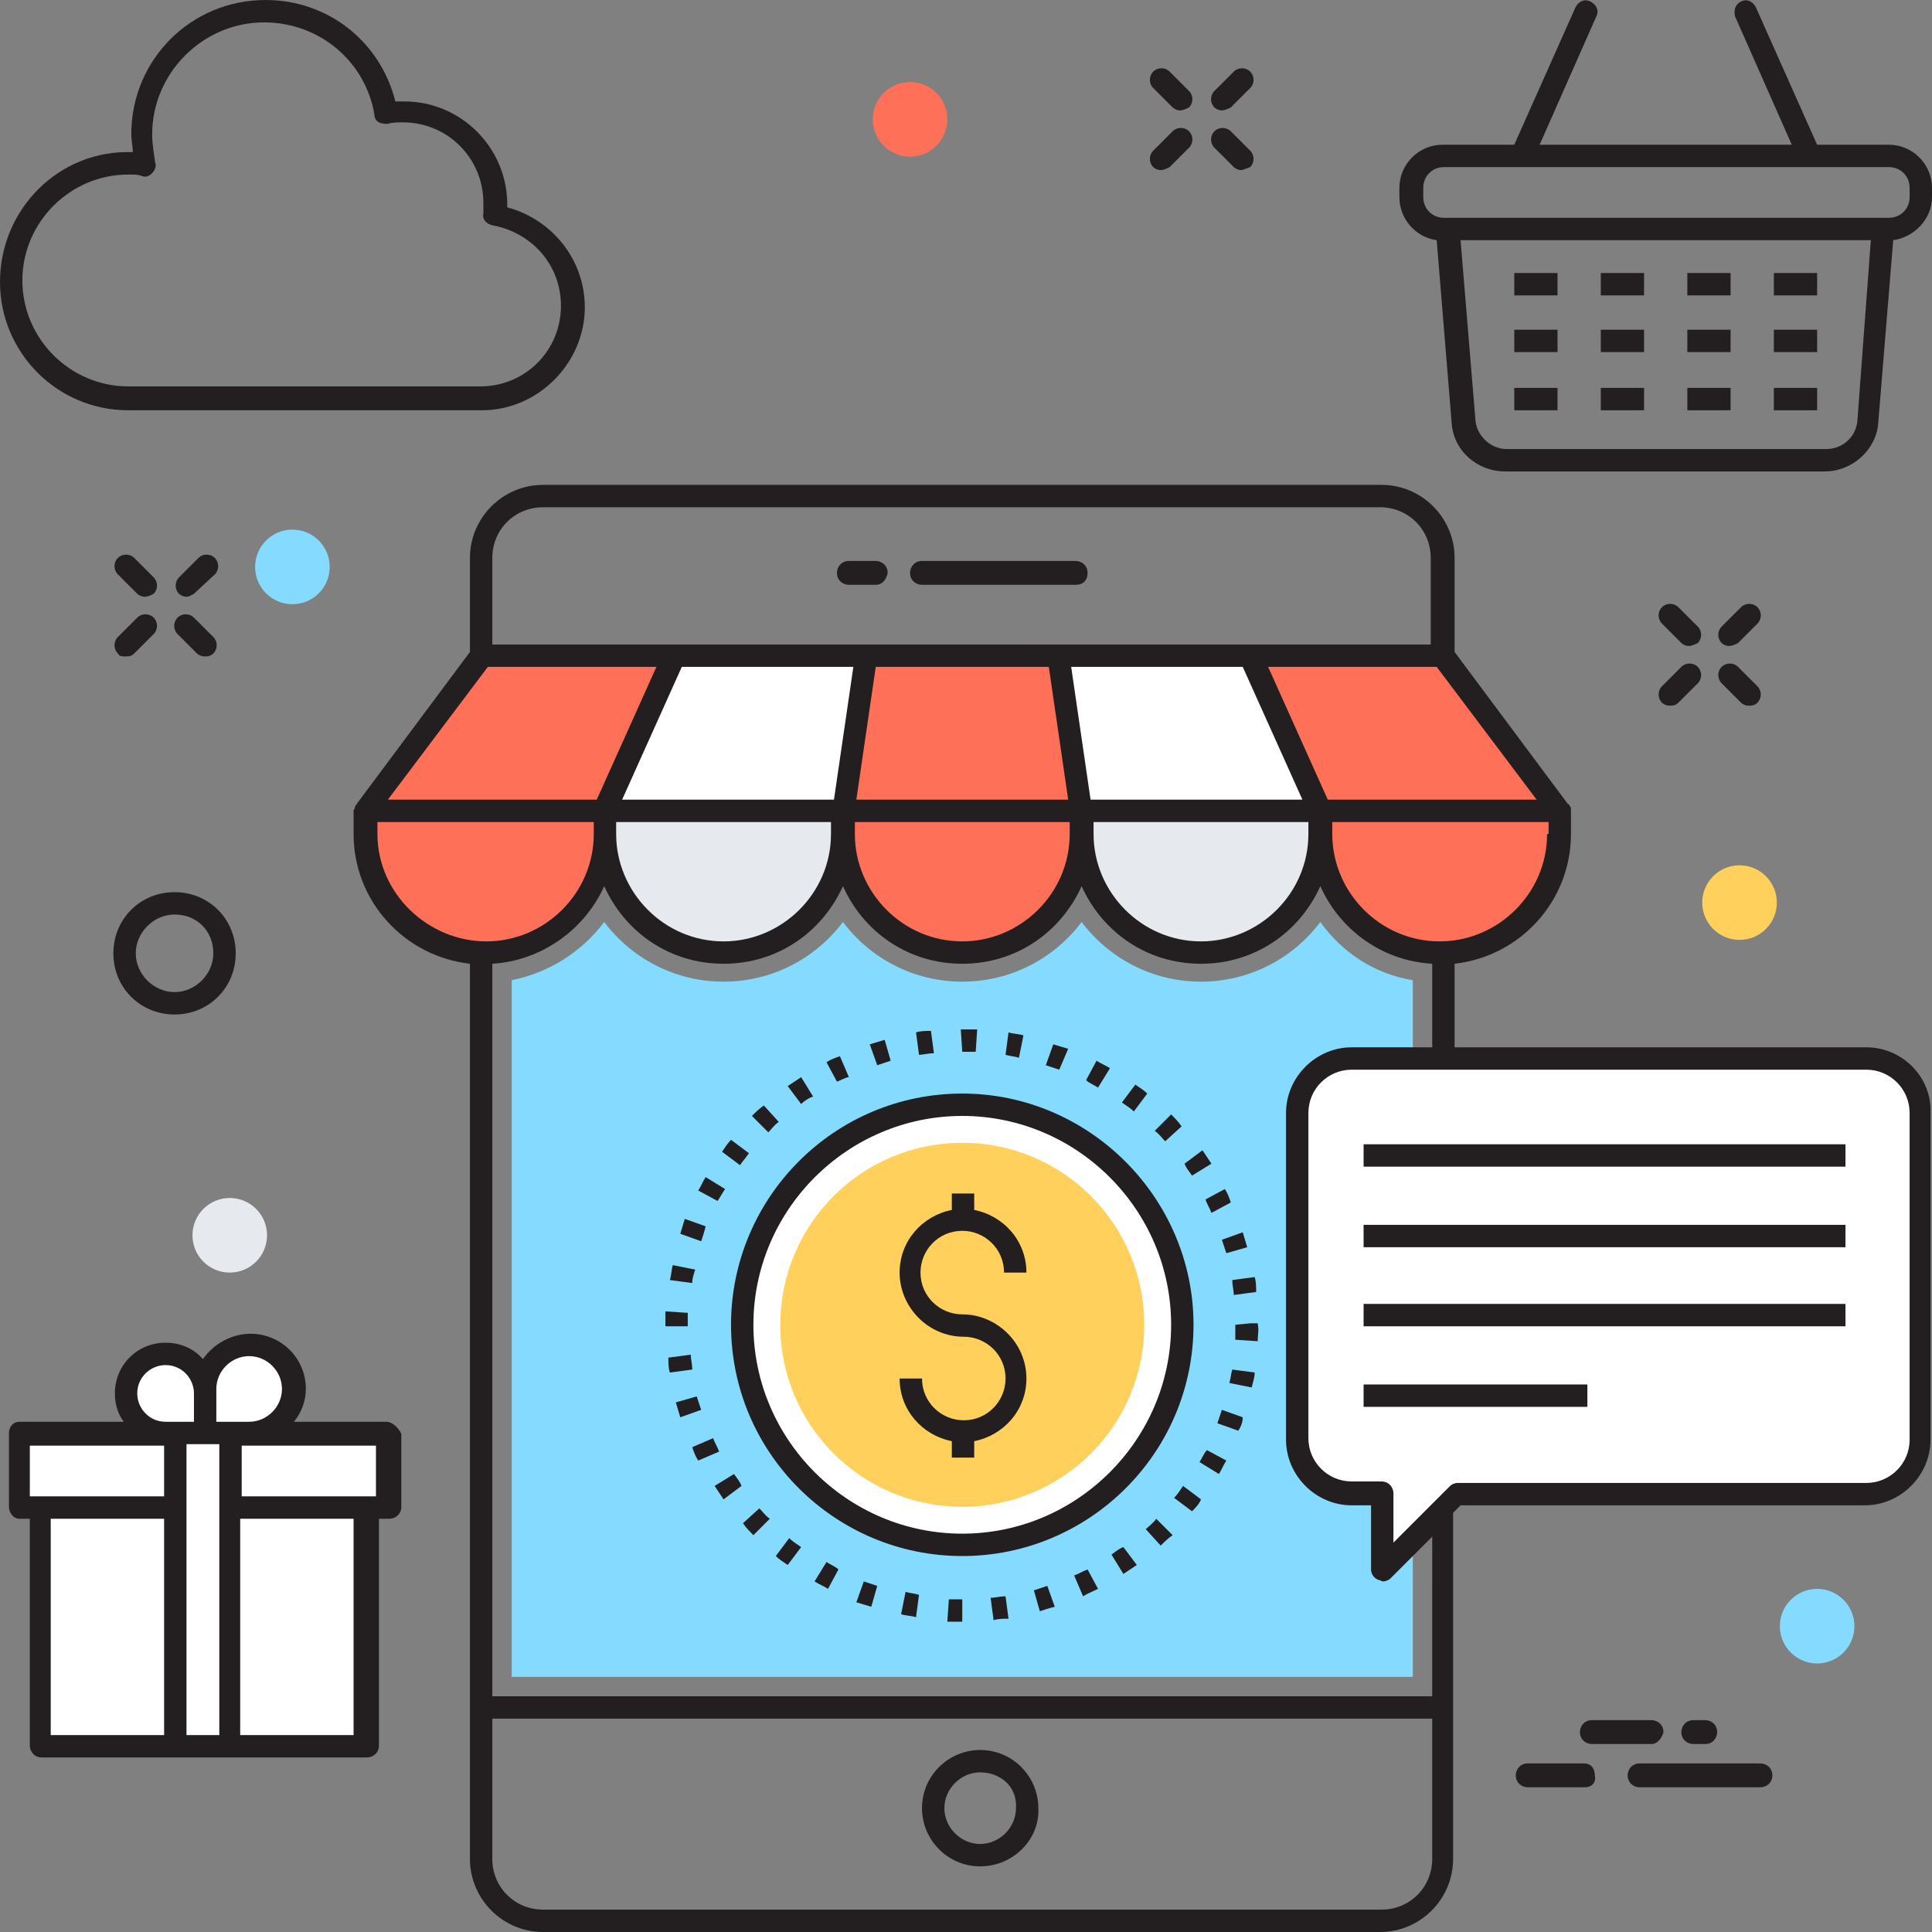 <?xml version="1.0" encoding="utf-8"?>
<!-- Generator: Adobe Illustrator 18.0.0, SVG Export Plug-In . SVG Version: 6.00 Build 0)  -->
<!DOCTYPE svg PUBLIC "-//W3C//DTD SVG 1.1//EN" "http://www.w3.org/Graphics/SVG/1.1/DTD/svg11.dtd">
<svg version="1.1" id="Layer_1" xmlns="http://www.w3.org/2000/svg" xmlns:xlink="http://www.w3.org/1999/xlink" x="0px" y="0px"
	 viewBox="0 0 129.5 129.5" enable-background="new 0 0 129.5 129.5" xml:space="preserve">
<rect x="0" y="0" width="129.5" height="129.5" fill="#808080" stroke="none"/>
<g>
	<g>
		<path fill="#84DBFF" d="M94.7,65.7v46.7H34.3V65.7c2.5-0.5,4.7-1.9,6.2-3.9c1.8,2.4,4.7,4,8,4c3.3,0,6.2-1.6,8-4
			c1.8,2.4,4.7,4,8,4c3.3,0,6.2-1.6,8-4c1.8,2.4,4.7,4,8,4c3.3,0,6.2-1.6,8-4C90,63.9,92.2,65.3,94.7,65.7z"/>
		<path fill="#231F20" d="M72.1,39.2H61.8c-0.4,0-0.8-0.3-0.8-0.8c0-0.4,0.3-0.8,0.8-0.8h10.3c0.4,0,0.8,0.3,0.8,0.8
			C72.9,38.9,72.6,39.2,72.1,39.2z"/>
		<path fill="#231F20" d="M58.7,39.2h-1.8c-0.4,0-0.8-0.3-0.8-0.8c0-0.4,0.3-0.8,0.8-0.8h1.8c0.4,0,0.8,0.3,0.8,0.8
			C59.4,38.9,59.1,39.2,58.7,39.2z"/>
		<path fill="#231F20" d="M65.7,125.1c-2.2,0-3.9-1.8-3.9-3.9c0-2.2,1.8-3.9,3.9-3.9c2.2,0,3.9,1.8,3.9,3.9
			C69.7,123.3,67.9,125.1,65.7,125.1z M65.7,118.8c-1.3,0-2.4,1.1-2.4,2.4c0,1.3,1.1,2.4,2.4,2.4c1.3,0,2.4-1.1,2.4-2.4
			C68.2,119.8,67.1,118.8,65.7,118.8z"/>
		<polygon fill="#FF7058" points="40.5,54.3 24.5,54.3 32.3,43.9 45.2,43.9 		"/>
		<polygon fill="#FFFFFF" points="56.5,54.3 40.5,54.3 45.2,43.9 58.1,43.9 		"/>
		<polygon fill="#FF7058" points="72.5,54.3 56.5,54.3 58.1,43.9 70.9,43.9 		"/>
		<polygon fill="#FFFFFF" points="88.5,54.3 72.5,54.3 70.9,43.9 83.8,43.9 		"/>
		<polygon fill="#FF7058" points="104.5,54.3 88.5,54.3 83.8,43.9 96.7,43.9 		"/>
		<path fill="#FF7058" d="M24.5,54.3v1.6c0,4.4,3.6,8,8,8h0c4.4,0,8-3.6,8-8v-1.6H24.5z"/>
		<path fill="#E6E9EE" d="M40.5,54.3v1.6c0,4.4,3.6,8,8,8c4.4,0,8-3.6,8-8v-1.6H40.5z"/>
		<path fill="#FF7058" d="M56.5,54.3v1.6c0,4.4,3.6,8,8,8c4.4,0,8-3.6,8-8v-1.6H56.5z"/>
		<path fill="#E6E9EE" d="M72.5,54.3v1.6c0,4.4,3.6,8,8,8s8-3.6,8-8v-1.6H72.5z"/>
		<path fill="#FF7058" d="M88.5,54.3v1.6c0,4.4,3.6,8,8,8h0c4.4,0,8-3.6,8-8v-1.6H88.5z"/>
		<path fill="#231F20" d="M64.5,108.7c-0.3,0-0.7,0-1,0l0.1-1.5c0.3,0,0.6,0,0.9,0L64.5,108.7C64.5,108.7,64.5,108.7,64.5,108.7z
			 M66.6,108.6l-0.2-1.5c0.3,0,0.6-0.1,1-0.1l0.2,1.5C67.3,108.5,66.9,108.5,66.6,108.6z M61.4,108.4c-0.3-0.1-0.7-0.1-1-0.2
			l0.3-1.5c0.3,0.1,0.6,0.1,0.9,0.2L61.4,108.4z M69.7,108l-0.4-1.4c0.3-0.1,0.6-0.2,0.9-0.3l0.5,1.4C70.3,107.8,70,107.9,69.7,108z
			 M58.4,107.7c-0.3-0.1-0.7-0.2-1-0.3l0.5-1.4c0.3,0.1,0.6,0.2,0.9,0.3L58.4,107.7z M72.6,107l-0.6-1.4c0.3-0.1,0.6-0.3,0.9-0.4
			l0.7,1.3C73.2,106.7,72.9,106.8,72.6,107z M55.5,106.5c-0.3-0.2-0.6-0.3-0.9-0.5l0.8-1.3c0.3,0.2,0.6,0.3,0.8,0.5L55.5,106.5z
			 M75.3,105.5l-0.8-1.3c0.3-0.2,0.5-0.4,0.8-0.5l0.9,1.2C75.9,105.1,75.6,105.3,75.3,105.5z M52.8,104.9c-0.3-0.2-0.6-0.4-0.8-0.6
			l0.9-1.2c0.2,0.2,0.5,0.4,0.8,0.6L52.8,104.9z M77.8,103.6l-1-1.1c0.2-0.2,0.5-0.4,0.7-0.7l1.1,1.1
			C78.3,103.1,78,103.4,77.8,103.6z M50.5,102.9c-0.2-0.2-0.5-0.5-0.7-0.8l1.1-1c0.2,0.2,0.4,0.5,0.7,0.7L50.5,102.9z M79.9,101.3
			l-1.2-0.9c0.2-0.2,0.4-0.5,0.6-0.8l1.2,0.9C80.4,100.8,80.1,101.1,79.9,101.3z M48.5,100.5c-0.2-0.3-0.4-0.6-0.6-0.9l1.3-0.8
			c0.2,0.3,0.4,0.5,0.5,0.8L48.5,100.5z M81.7,98.8L80.4,98c0.2-0.3,0.3-0.6,0.5-0.8l1.3,0.7C82,98.2,81.9,98.5,81.7,98.8z
			 M46.8,97.9c-0.2-0.3-0.3-0.6-0.4-0.9l1.4-0.6c0.1,0.3,0.3,0.6,0.4,0.9L46.8,97.9z M83,95.9l-1.4-0.5c0.1-0.3,0.2-0.6,0.3-0.9
			l1.4,0.5C83.3,95.3,83.2,95.6,83,95.9z M45.6,95c-0.1-0.3-0.2-0.7-0.3-1l1.4-0.4c0.1,0.3,0.2,0.6,0.3,0.9L45.6,95z M83.9,93
			l-1.5-0.3c0.1-0.3,0.1-0.6,0.2-0.9l1.5,0.2C84.1,92.3,84,92.6,83.9,93z M44.9,92c-0.1-0.3-0.1-0.7-0.1-1l1.5-0.2
			c0,0.3,0.1,0.6,0.1,1L44.9,92z M84.3,89.9l-1.5-0.1c0-0.3,0-0.6,0-1l1-0.1l0.5,0C84.4,89.2,84.3,89.5,84.3,89.9z M44.6,88.9
			L44.6,88.9c0-0.4,0-0.7,0-1l1.5,0.1c0,0.3,0,0.6,0,0.9L44.6,88.9z M82.7,86.8c0-0.3-0.1-0.6-0.1-1l1.5-0.2c0.1,0.3,0.1,0.7,0.1,1
			L82.7,86.8z M46.4,86l-1.5-0.2c0.1-0.3,0.1-0.7,0.2-1l1.5,0.3C46.5,85.4,46.4,85.7,46.4,86z M82.2,84c-0.1-0.3-0.2-0.6-0.3-0.9
			l1.4-0.5c0.1,0.3,0.2,0.7,0.3,1L82.2,84z M47,83.2l-1.4-0.5c0.1-0.3,0.2-0.7,0.3-1l1.4,0.5C47.2,82.6,47.1,82.9,47,83.2z
			 M81.2,81.3c-0.1-0.3-0.3-0.6-0.4-0.9l1.3-0.7c0.2,0.3,0.3,0.6,0.4,0.9L81.2,81.3z M48.1,80.5l-1.3-0.7c0.2-0.3,0.3-0.6,0.5-0.9
			l1.3,0.8C48.4,80,48.3,80.2,48.1,80.5z M79.9,78.8c-0.2-0.3-0.4-0.5-0.5-0.8l1.2-0.9c0.2,0.3,0.4,0.6,0.6,0.9L79.9,78.8z
			 M49.6,78.1l-1.2-0.9c0.2-0.3,0.4-0.6,0.6-0.8l1.2,0.9C50,77.6,49.8,77.8,49.6,78.1z M78.1,76.5c-0.2-0.2-0.4-0.5-0.7-0.7l1.1-1.1
			c0.2,0.2,0.5,0.5,0.7,0.8L78.1,76.5z M51.5,75.9l-1.1-1.1c0.2-0.2,0.5-0.5,0.8-0.7l1,1.1C51.9,75.4,51.7,75.7,51.5,75.9z M76,74.5
			c-0.2-0.2-0.5-0.4-0.8-0.6l0.9-1.2c0.3,0.2,0.6,0.4,0.8,0.6L76,74.5z M53.7,74l-0.9-1.2c0.3-0.2,0.6-0.4,0.9-0.6l0.8,1.3
			C54.2,73.6,53.9,73.8,53.7,74z M73.6,72.9c-0.3-0.2-0.6-0.3-0.8-0.5l0.7-1.3c0.3,0.2,0.6,0.3,0.9,0.5L73.6,72.9z M56.1,72.5
			l-0.7-1.3c0.3-0.2,0.6-0.3,0.9-0.4l0.6,1.4C56.7,72.2,56.4,72.4,56.1,72.5z M71,71.7c-0.3-0.1-0.6-0.2-0.9-0.3l0.5-1.4
			c0.3,0.1,0.7,0.2,1,0.3L71,71.7z M58.8,71.4L58.3,70c0.3-0.1,0.7-0.2,1-0.3l0.4,1.4C59.4,71.2,59.1,71.3,58.8,71.4z M68.3,70.9
			c-0.3-0.1-0.6-0.1-0.9-0.2l0.2-1.5c0.3,0.1,0.7,0.1,1,0.2L68.3,70.9z M61.6,70.7l-0.2-1.5c0.3-0.1,0.7-0.1,1-0.1l0.2,1.5
			C62.2,70.6,61.9,70.7,61.6,70.7z M65.4,70.5c-0.3,0-0.6,0-0.9,0L64.4,69h0.1c0.3,0,0.7,0,1,0L65.4,70.5z"/>
		<circle fill="#FFFFFF" cx="64.5" cy="88.8" r="14.7"/>
		<path fill="#231F20" d="M64.5,104.3C56,104.3,49,97.4,49,88.8c0-8.5,6.9-15.5,15.5-15.5C73,73.3,80,80.3,80,88.8
			C80,97.4,73,104.3,64.5,104.3z M64.5,74.8c-7.7,0-14,6.3-14,14c0,7.7,6.3,14,14,14c7.7,0,14-6.3,14-14
			C78.5,81.1,72.2,74.8,64.5,74.8z"/>
		<circle fill="#FFD05B" cx="64.5" cy="88.8" r="12.2"/>
		<path fill="#FFFFFF" d="M125.1,70.9H90.6c-2,0-3.6,1.6-3.6,3.6v21.9c0,2,1.6,3.6,3.6,3.6h2v5.1l5.1-5.1h27.4c2,0,3.6-1.6,3.6-3.6
			V74.6C128.8,72.6,127.1,70.9,125.1,70.9z"/>
		<path fill="#231F20" d="M125.1,70.2H97.5v-5.6c4.4-0.5,7.8-4.2,7.8-8.7v-1.6c0,0,0,0,0,0c0-0.1,0-0.2-0.1-0.3c0,0,0,0,0,0
			c0,0,0-0.1-0.1-0.1l-7.6-10.2v-6.3c0-2.7-2.2-4.9-4.9-4.9H36.4c-2.7,0-4.9,2.2-4.9,4.9v6.3l-7.6,10.2c0,0,0,0.1-0.1,0.1
			c0,0,0,0,0,0c0,0.1,0,0.2-0.1,0.3c0,0,0,0,0,0v1.6c0,4.5,3.4,8.2,7.8,8.7v60c0,2.7,2.2,4.9,4.9,4.9h56.1c2.7,0,4.9-2.2,4.9-4.9
			v-23.2l0.5-0.5h27.1c2.4,0,4.4-2,4.4-4.4V74.6C129.5,72.2,127.5,70.2,125.1,70.2z M103.7,55.9c0,4-3.3,7.2-7.2,7.2
			c-4,0-7.2-3.3-7.2-7.2v-0.8h14.5V55.9z M96.3,44.7l6.7,8.9H89l-4-8.9H96.3z M73.2,55.1h14.5v0.8c0,4-3.3,7.2-7.2,7.2
			c-4,0-7.2-3.3-7.2-7.2V55.1z M73.1,53.6l-1.3-8.9h11.5l4,8.9H73.1z M33,37.4c0-1.9,1.5-3.4,3.4-3.4h56.1c1.9,0,3.4,1.5,3.4,3.4
			v5.8H33V37.4z M71.7,55.1v0.8c0,4-3.3,7.2-7.2,7.2c-4,0-7.2-3.3-7.2-7.2v-0.8H71.7z M57.4,53.6l1.3-8.9h11.6l1.3,8.9H57.4z
			 M41.7,53.6l4-8.9h11.5l-1.3,8.9H41.7z M55.7,55.1v0.8c0,4-3.3,7.2-7.2,7.2c-4,0-7.2-3.3-7.2-7.2v-0.8H55.7z M32.7,44.7H44l-4,8.9
			H26L32.7,44.7z M25.3,55.9v-0.8h14.5v0.8c0,4-3.3,7.2-7.2,7.2S25.3,59.9,25.3,55.9z M96,124.6c0,1.9-1.5,3.4-3.4,3.4H36.4
			c-1.9,0-3.4-1.5-3.4-3.4v-9.4H96V124.6z M96,113.7H33V64.6c3.3-0.2,6.2-2.3,7.5-5.2c1.4,3.1,4.4,5.2,8,5.2c3.6,0,6.6-2.1,8-5.2
			c1.4,3.1,4.4,5.2,8,5.2c3.6,0,6.6-2.1,8-5.2c1.4,3.1,4.4,5.2,8,5.2c3.6,0,6.6-2.1,8-5.2c1.3,2.9,4.1,5,7.5,5.2v5.6h-5.4
			c-2.4,0-4.4,2-4.4,4.4v21.9c0,2.4,2,4.4,4.4,4.4h1.3v4.3c0,0.3,0.2,0.6,0.5,0.7c0.1,0,0.2,0.1,0.3,0.1c0.2,0,0.4-0.1,0.5-0.2
			l2.8-2.8V113.7z M128,96.5c0,1.6-1.3,2.9-2.9,2.9H97.7c-0.2,0-0.4,0.1-0.5,0.2l-3.8,3.8v-3.3c0-0.4-0.3-0.8-0.8-0.8h-2
			c-1.6,0-2.9-1.3-2.9-2.9V74.6c0-1.6,1.3-2.9,2.9-2.9h34.5c1.6,0,2.9,1.3,2.9,2.9V96.5z"/>
		<line fill="#FFFFFF" x1="91.4" y1="77.5" x2="123.8" y2="77.5"/>
		<rect x="91.4" y="76.7" fill="#231F20" width="32.3" height="1.5"/>
		<line fill="#FFFFFF" x1="91.4" y1="82.8" x2="123.8" y2="82.8"/>
		<rect x="91.4" y="82.1" fill="#231F20" width="32.3" height="1.5"/>
		<line fill="#FFFFFF" x1="91.4" y1="88.2" x2="123.8" y2="88.2"/>
		<rect x="91.4" y="87.4" fill="#231F20" width="32.3" height="1.5"/>
		<line fill="#FFFFFF" x1="91.4" y1="93.5" x2="106.4" y2="93.5"/>
		<rect x="91.4" y="92.8" fill="#231F20" width="15" height="1.5"/>
		<path fill="#231F20" d="M64.5,88.1c-1.5,0-2.8-1.2-2.8-2.8c0-1.5,1.2-2.8,2.8-2.8c1.5,0,2.8,1.2,2.8,2.8h1.5
			c0-2.1-1.5-3.8-3.5-4.2V80h-1.5v1.1c-2,0.4-3.5,2.1-3.5,4.2c0,2.3,1.9,4.3,4.3,4.3c1.5,0,2.8,1.2,2.8,2.8c0,1.5-1.2,2.8-2.8,2.8
			c-1.5,0-2.8-1.2-2.8-2.8h-1.5c0,2.1,1.5,3.8,3.5,4.2v1.1h1.5v-1.1c2-0.4,3.5-2.1,3.5-4.2C68.8,90,66.8,88.1,64.5,88.1z"/>
		<path fill="#231F20" d="M32.3,27.5H8.6c-4.8,0-8.6-3.9-8.6-8.6C0,14,4,10,8.9,10.2C8.9,9.8,8.8,9.4,8.8,9c0-5,4-9,9-9
			c4.2,0,7.7,2.8,8.7,6.8c0.2,0,0.4,0,0.6,0c3.8,0,6.9,3.1,6.9,6.9c0,0.1,0,0.1,0,0.2c3,0.8,5.2,3.5,5.2,6.7
			C39.2,24.3,36.1,27.5,32.3,27.5z M8.6,11.7c-3.9,0-7.1,3.2-7.1,7.1c0,3.9,3.2,7.1,7.1,7.1h23.6c3,0,5.4-2.4,5.4-5.4
			c0-2.7-1.9-4.9-4.6-5.4c-0.4-0.1-0.7-0.4-0.6-0.8c0-0.2,0-0.4,0-0.7c0-3-2.4-5.4-5.4-5.4c-0.3,0-0.7,0-1,0.1c-0.2,0-0.4,0-0.6-0.1
			c-0.2-0.1-0.3-0.3-0.3-0.5c-0.6-3.6-3.7-6.2-7.4-6.2c-4.1,0-7.5,3.4-7.5,7.5c0,0.6,0.1,1.2,0.2,1.9c0.1,0.2,0,0.5-0.2,0.7
			c-0.2,0.2-0.4,0.3-0.7,0.2C9.3,11.7,9,11.7,8.6,11.7z"/>
		<g>
			<g>
				<rect x="101.5" y="18.3" fill="#231F20" width="2.9" height="1.5"/>
			</g>
			<g>
				<rect x="107.3" y="18.3" fill="#231F20" width="2.9" height="1.5"/>
			</g>
			<g>
				<rect x="113.1" y="18.3" fill="#231F20" width="2.9" height="1.5"/>
			</g>
			<g>
				<rect x="118.9" y="18.3" fill="#231F20" width="2.9" height="1.5"/>
			</g>
		</g>
		<g>
			<g>
				<rect x="101.5" y="22.1" fill="#231F20" width="2.9" height="1.5"/>
			</g>
			<g>
				<rect x="107.3" y="22.1" fill="#231F20" width="2.9" height="1.5"/>
			</g>
			<g>
				<rect x="113.1" y="22.1" fill="#231F20" width="2.9" height="1.5"/>
			</g>
			<g>
				<rect x="118.9" y="22.1" fill="#231F20" width="2.9" height="1.5"/>
			</g>
		</g>
		<g>
			<g>
				<rect x="101.5" y="26" fill="#231F20" width="2.9" height="1.5"/>
			</g>
			<g>
				<rect x="107.3" y="26" fill="#231F20" width="2.9" height="1.5"/>
			</g>
			<g>
				<rect x="113.1" y="26" fill="#231F20" width="2.9" height="1.5"/>
			</g>
			<g>
				<rect x="118.9" y="26" fill="#231F20" width="2.9" height="1.5"/>
			</g>
		</g>
		<path fill="#231F20" d="M126.6,9.7h-4.8l-4.1-9.2c-0.2-0.4-0.6-0.6-1-0.4c-0.4,0.2-0.5,0.6-0.4,1l3.8,8.6h-16.9l3.8-8.6
			c0.2-0.4,0-0.8-0.4-1c-0.4-0.2-0.8,0-1,0.4l-4.1,9.2h-4.8c-1.6,0-2.9,1.3-2.9,2.9v0.6c0,1.5,1.1,2.7,2.5,2.9l1,12.2
			c0.1,1.9,1.7,3.3,3.6,3.3h21.4c1.9,0,3.5-1.5,3.6-3.3l1-12.2c1.4-0.2,2.6-1.4,2.6-2.9v-0.6C129.5,11,128.2,9.7,126.6,9.7z
			 M124.5,28.2c-0.1,1.1-1,1.9-2.1,1.9H101c-1.1,0-2-0.9-2.1-1.9l-1-12.1h27.5L124.5,28.2z M128,13.2c0,0.8-0.6,1.4-1.4,1.4H96.8
			c-0.8,0-1.4-0.6-1.4-1.4v-0.6c0-0.8,0.6-1.4,1.4-1.4h29.8c0.8,0,1.4,0.6,1.4,1.4V13.2z"/>
		<rect x="1.2" y="96.1" fill="#FFFFFF" width="24.7" height="4.9"/>
		<rect x="2.7" y="101" fill="#FFFFFF" width="21.8" height="16"/>
		<rect x="11.7" y="96.1" fill="#FFFFFF" width="3.7" height="20.9"/>
		<path fill="#FFFFFF" d="M16.8,90.1c-1.7,0-3,1.3-3,3v3h3c1.7,0,3-1.3,3-3C19.8,91.5,18.4,90.1,16.8,90.1z"/>
		<path fill="#FFFFFF" d="M11.1,90.7c-1.5,0-2.7,1.2-2.7,2.7c0,1.5,1.2,2.7,2.7,2.7h2.7v-2.7C13.8,91.9,12.6,90.7,11.1,90.7z"/>
		<path fill="#231F20" d="M25.9,95.3h-6.2c0.5-0.6,0.8-1.4,0.8-2.2c0-2.1-1.7-3.7-3.7-3.7c-1.3,0-2.5,0.7-3.2,1.7
			C13,90.4,12.1,90,11.1,90c-1.9,0-3.4,1.5-3.4,3.4c0,0.7,0.2,1.4,0.6,1.9h-7c-0.4,0-0.7,0.3-0.7,0.8v4.9c0,0.4,0.3,0.8,0.7,0.8h0.7
			V117c0,0.4,0.3,0.8,0.8,0.8h21.8c0.4,0,0.8-0.3,0.8-0.8v-15.2h0.7c0.4,0,0.8-0.3,0.8-0.8v-4.9C26.7,95.7,26.3,95.3,25.9,95.3z
			 M11,116.3H3.4v-14.5H11V116.3z M11,100.3H2v-3.4h9V100.3z M11.1,95.3c-1.1,0-1.9-0.9-1.9-1.9c0-1.1,0.9-1.9,1.9-1.9
			c1.1,0,1.9,0.9,1.9,1.9v1.9H11.1z M14.7,116.3h-2.2V96.8h2.2V116.3z M14.5,95.3v-2.2c0-1.2,1-2.2,2.2-2.2s2.2,1,2.2,2.2
			s-1,2.2-2.2,2.2H14.5z M23.7,116.3h-7.6v-14.5h7.6V116.3z M25.2,100.3h-9v-3.4h9V100.3z"/>
		<circle fill="#FF7058" cx="61" cy="8" r="2.5"/>
		<circle fill="#84DBFF" cx="19.6" cy="38" r="2.5"/>
		<circle fill="#FFD05B" cx="116.6" cy="60.5" r="2.5"/>
		<circle fill="#84DBFF" cx="121.8" cy="109" r="2.5"/>
		<circle fill="#E6E9EE" cx="15.4" cy="82.8" r="2.5"/>
		<g>
			<path fill="#231F20" d="M118,119.8L118,119.8l-8.1,0c-0.4,0-0.8-0.3-0.8-0.8c0-0.4,0.3-0.8,0.8-0.8l0,0l8.1,0
				c0.4,0,0.8,0.3,0.8,0.8C118.8,119.5,118.4,119.8,118,119.8z"/>
		</g>
		<g>
			<path fill="#231F20" d="M110.7,116.9h-4c-0.4,0-0.8-0.3-0.8-0.8c0-0.4,0.3-0.8,0.8-0.8h4c0.4,0,0.8,0.3,0.8,0.8
				C111.4,116.5,111.1,116.9,110.7,116.9z"/>
		</g>
		<g>
			<path fill="#231F20" d="M106.2,119.8h-3.8c-0.4,0-0.8-0.3-0.8-0.8c0-0.4,0.3-0.8,0.8-0.8h3.8c0.4,0,0.7,0.3,0.7,0.8
				C107,119.5,106.7,119.8,106.2,119.8z"/>
		</g>
		<g>
			<path fill="#231F20" d="M114.3,116.9h-0.8c-0.4,0-0.8-0.3-0.8-0.8c0-0.4,0.3-0.8,0.8-0.8h0.8c0.4,0,0.8,0.3,0.8,0.8
				C115.1,116.5,114.8,116.9,114.3,116.9z"/>
		</g>
		<g>
			<path fill="#231F20" d="M81.9,7.4c-0.2,0-0.4-0.1-0.5-0.2c-0.3-0.3-0.3-0.8,0-1.1l1.3-1.3c0.3-0.3,0.8-0.3,1.1,0
				c0.3,0.3,0.3,0.8,0,1.1l-1.3,1.3C82.3,7.3,82.1,7.4,81.9,7.4z"/>
		</g>
		<g>
			<path fill="#231F20" d="M77.8,11.4c-0.2,0-0.4-0.1-0.5-0.2c-0.3-0.3-0.3-0.8,0-1.1l1.3-1.3c0.3-0.3,0.8-0.3,1.1,0
				c0.3,0.3,0.3,0.8,0,1.1l-1.3,1.3C78.2,11.3,78,11.4,77.8,11.4z"/>
		</g>
		<g>
			<path fill="#231F20" d="M83.2,11.4c-0.2,0-0.4-0.1-0.5-0.2l-1.3-1.3c-0.3-0.3-0.3-0.8,0-1.1c0.3-0.3,0.8-0.3,1.1,0l1.3,1.3
				c0.3,0.3,0.3,0.8,0,1.1C83.5,11.3,83.3,11.4,83.2,11.4z"/>
		</g>
		<g>
			<path fill="#231F20" d="M79.1,7.4c-0.2,0-0.4-0.1-0.5-0.2l-1.3-1.3c-0.3-0.3-0.3-0.8,0-1.1c0.3-0.3,0.8-0.3,1.1,0l1.3,1.3
				c0.3,0.3,0.3,0.8,0,1.1C79.5,7.3,79.3,7.4,79.1,7.4z"/>
		</g>
		<g>
			<path fill="#231F20" d="M12.5,40c-0.2,0-0.4-0.1-0.5-0.2c-0.3-0.3-0.3-0.8,0-1.1l1.3-1.3c0.3-0.3,0.8-0.3,1.1,0
				c0.3,0.3,0.3,0.8,0,1.1L13,39.8C12.8,39.9,12.7,40,12.5,40z"/>
		</g>
		<g>
			<path fill="#231F20" d="M8.4,44C8.2,44,8,44,7.9,43.8c-0.3-0.3-0.3-0.8,0-1.1l1.3-1.3c0.3-0.3,0.8-0.3,1.1,0
				c0.3,0.3,0.3,0.8,0,1.1L9,43.8C8.8,44,8.6,44,8.4,44z"/>
		</g>
		<g>
			<path fill="#231F20" d="M13.7,44c-0.2,0-0.4-0.1-0.5-0.2l-1.3-1.3c-0.3-0.3-0.3-0.8,0-1.1c0.3-0.3,0.8-0.3,1.1,0l1.3,1.3
				c0.3,0.3,0.3,0.8,0,1.1C14.1,44,13.9,44,13.7,44z"/>
		</g>
		<g>
			<path fill="#231F20" d="M9.7,40c-0.2,0-0.4-0.1-0.5-0.2l-1.3-1.3c-0.3-0.3-0.3-0.8,0-1.1c0.3-0.3,0.8-0.3,1.1,0l1.3,1.3
				c0.3,0.3,0.3,0.8,0,1.1C10.1,39.9,9.9,40,9.7,40z"/>
		</g>
		<g>
			<path fill="#231F20" d="M115.9,43.3c-0.2,0-0.4-0.1-0.5-0.2c-0.3-0.3-0.3-0.8,0-1.1l1.3-1.3c0.3-0.3,0.8-0.3,1.1,0
				c0.3,0.3,0.3,0.8,0,1.1l-1.3,1.3C116.3,43.2,116.1,43.3,115.9,43.3z"/>
		</g>
		<g>
			<path fill="#231F20" d="M111.9,47.3c-0.2,0-0.4-0.1-0.5-0.2c-0.3-0.3-0.3-0.8,0-1.1l1.3-1.3c0.3-0.3,0.8-0.3,1.1,0
				c0.3,0.3,0.3,0.8,0,1.1l-1.3,1.3C112.3,47.3,112.1,47.3,111.9,47.3z"/>
		</g>
		<g>
			<path fill="#231F20" d="M117.2,47.3c-0.2,0-0.4-0.1-0.5-0.2l-1.3-1.3c-0.3-0.3-0.3-0.8,0-1.1c0.3-0.3,0.8-0.3,1.1,0l1.3,1.3
				c0.3,0.3,0.3,0.8,0,1.1C117.6,47.3,117.4,47.3,117.2,47.3z"/>
		</g>
		<g>
			<path fill="#231F20" d="M113.2,43.3c-0.2,0-0.4-0.1-0.5-0.2l-1.3-1.3c-0.3-0.3-0.3-0.8,0-1.1c0.3-0.3,0.8-0.3,1.1,0l1.3,1.3
				c0.3,0.3,0.3,0.8,0,1.1C113.6,43.2,113.4,43.3,113.2,43.3z"/>
		</g>
		<path fill="#231F20" d="M11.7,68c-2.3,0-4.1-1.8-4.1-4.1c0-2.3,1.8-4.1,4.1-4.1c2.3,0,4.1,1.8,4.1,4.1C15.8,66.2,14,68,11.7,68z
			 M11.7,61.3c-1.4,0-2.6,1.2-2.6,2.6c0,1.4,1.2,2.6,2.6,2.6c1.4,0,2.6-1.2,2.6-2.6C14.3,62.4,13.2,61.3,11.7,61.3z"/>
	</g>
</g>
</svg>
